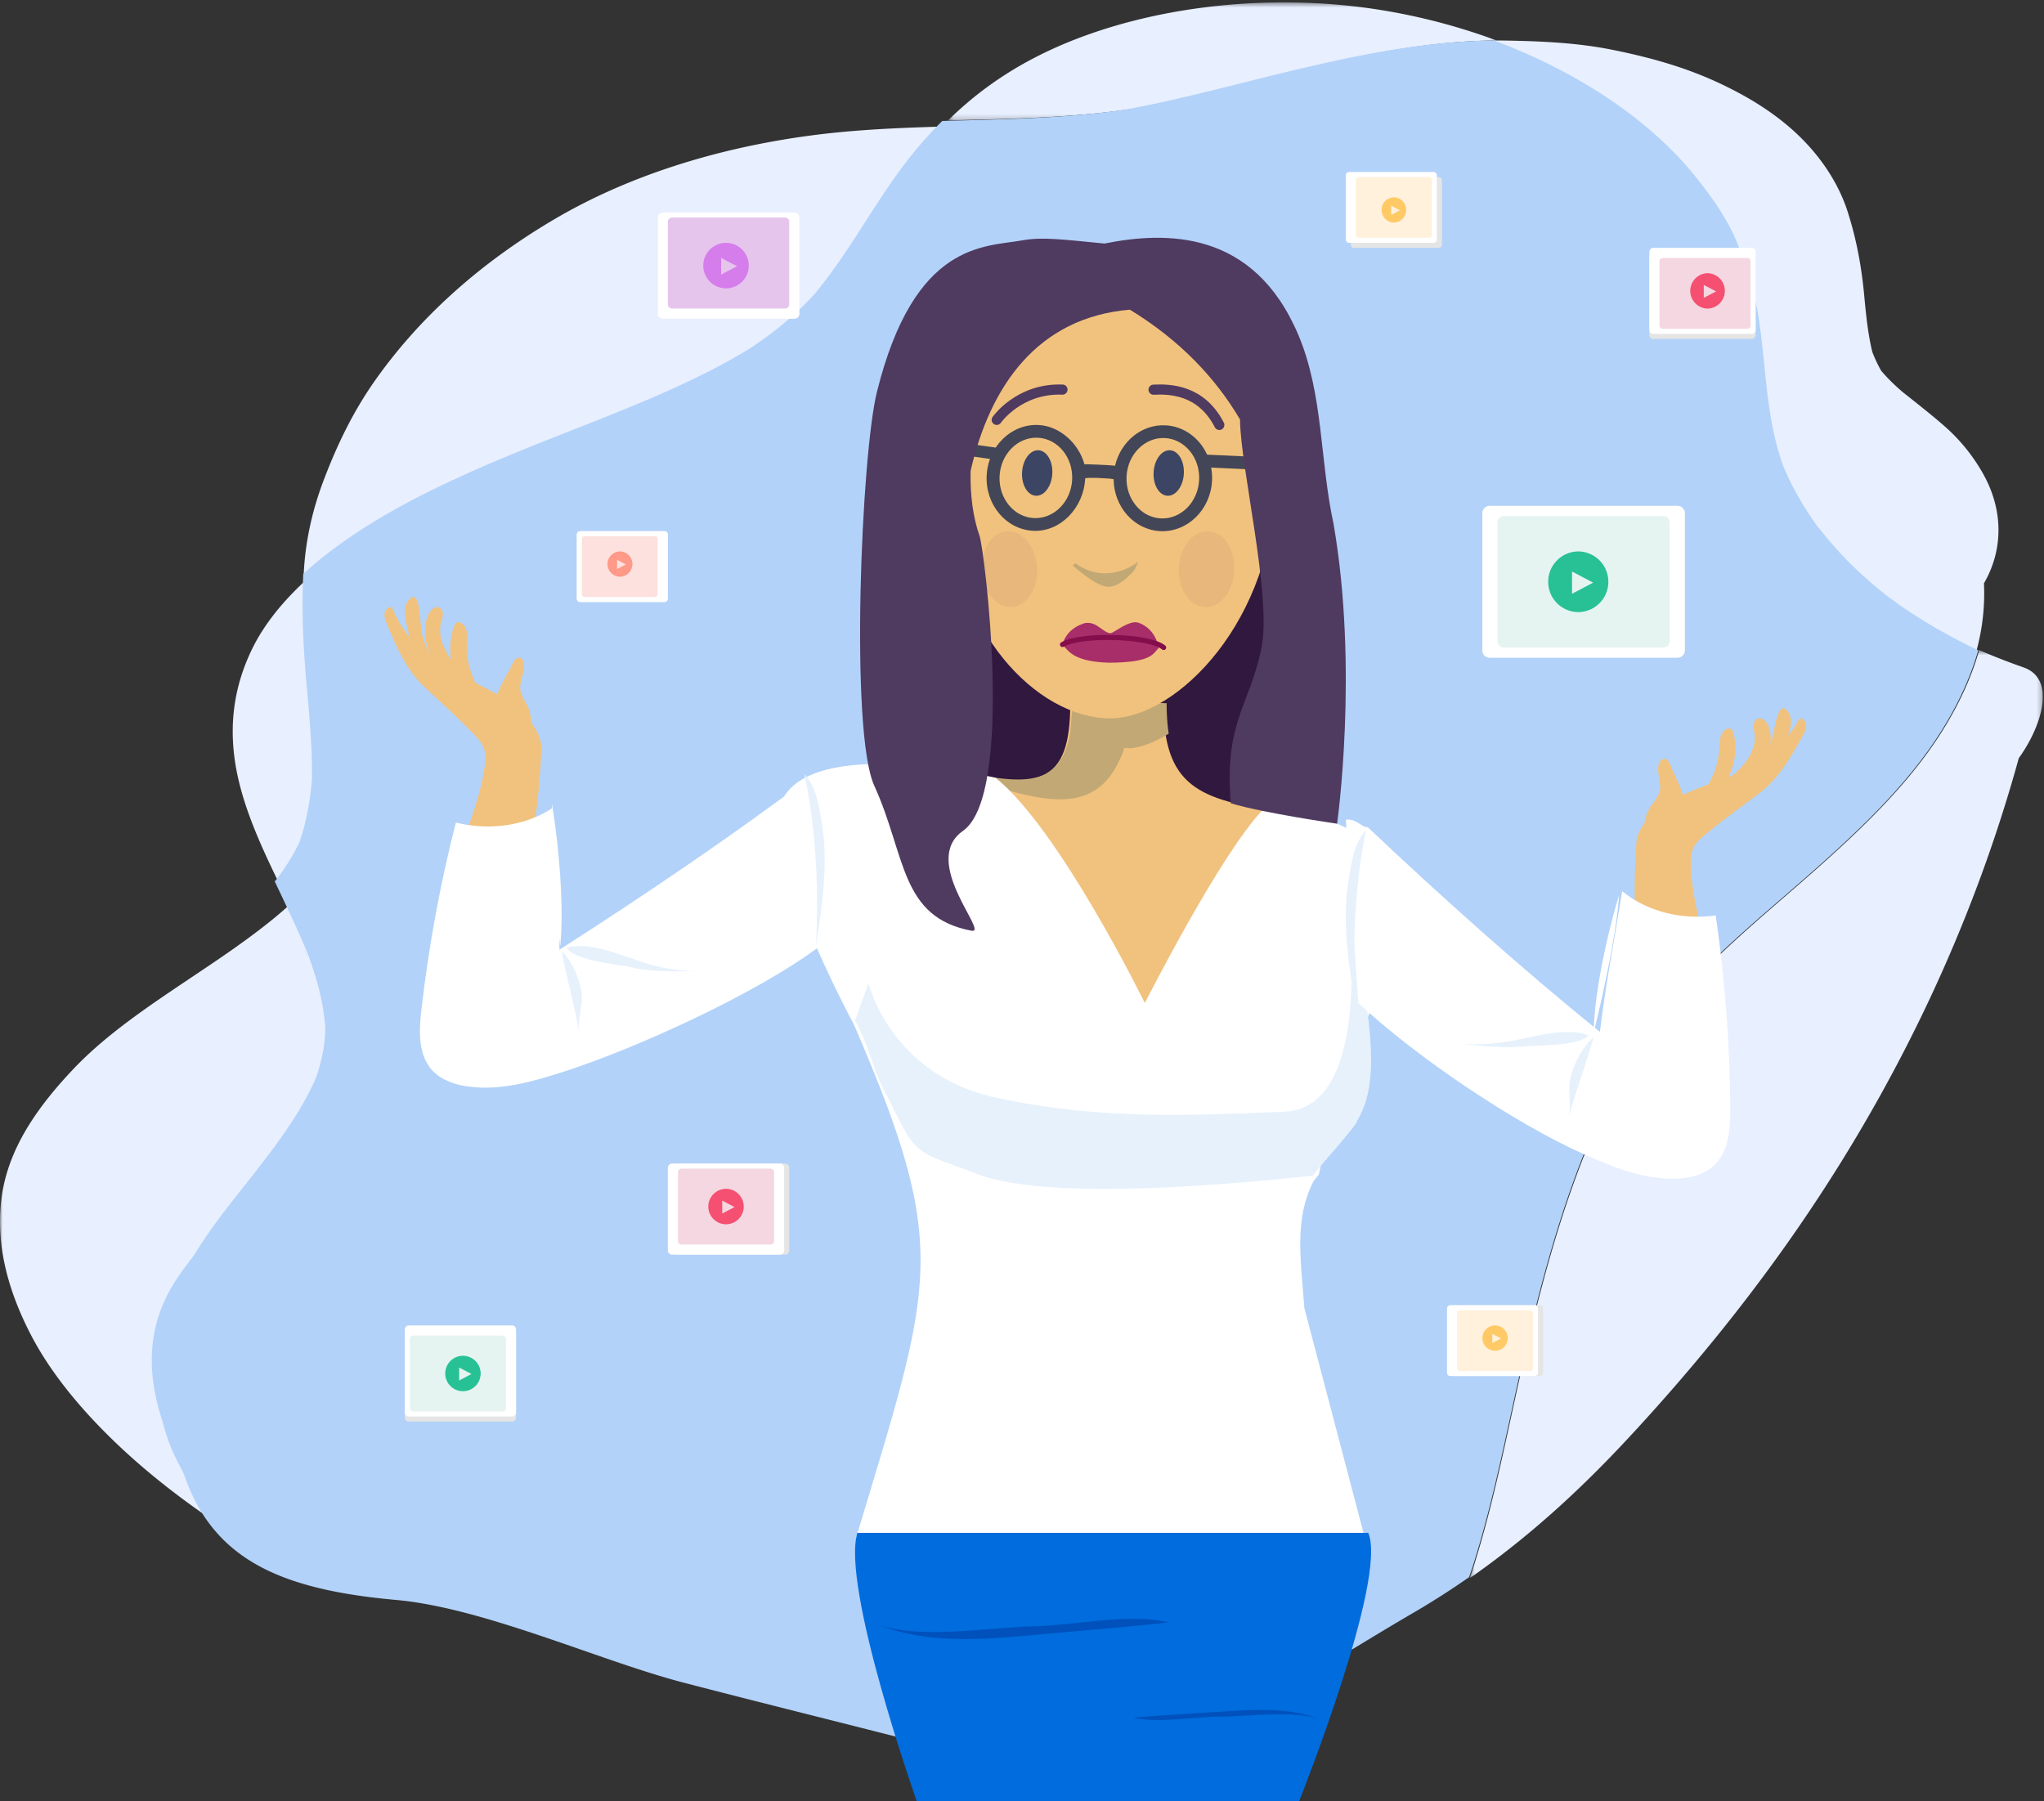 <svg width="404" height="356" xmlns="http://www.w3.org/2000/svg" xmlns:xlink="http://www.w3.org/1999/xlink"><rect width="100%" height="100%" fill="#333333" stroke="none"/><defs><path id="a" d="M.364.473h108.418v23.348H.364z"/><path id="c" d="M.479.5h113.288V183.98H.479z"/><path id="e" d="M0 .34h75.558V124.44H0z"/></defs><g fill="none" fill-rule="evenodd"><g transform="translate(187)"><mask id="b" fill="#fff"><use xlink:href="#a"/></mask><path d="M86.568 2.084a121.1 121.1 0 0122.214 5.911c-12.864.095-25.61 2.645-37.804 5.499-11.414 2.67-22.624 5.844-34.234 8.027-11.998 1.808-24.2 1.955-36.38 2.3 4.747-4.68 10.32-8.88 17.1-12.401 18.671-9.695 44.92-13.36 69.104-9.336" fill="#E8EFFF" mask="url(#b)"/></g><path d="M62.99 154.68c-.332 4.256-1.104 8.478-2.59 12.606a40.366 40.366 0 01-2.136 3.753 43.993 43.993 0 01-2.655 3.699l-.254.262c-4.043-8.286-7.878-16.648-9.002-25.152-.994-7.523.096-14.61 3.476-21.565a35.537 35.537 0 012.042-3.625c2.431-3.793 5.652-7.372 9.342-10.658-.379 7.408.007 14.753.694 22.155.573 6.168 1.18 12.341 1.082 18.524" fill="#E8EFFF"/><g transform="translate(290 128)"><mask id="d" fill="#fff"><use xlink:href="#c"/></mask><path d="M11.38 139.957c3.134-13.396 6.643-26.772 11.835-39.82 2.683-6.221 5.796-12.334 9.466-18.256a121.71 121.71 0 019.162-12.87C47.32 62.87 53.6 57.178 60.055 51.586c12.61-10.92 25.574-21.91 33.831-35.077.075-.12.15-.239.224-.36 3.068-4.952 5.57-10.262 7.078-15.648a126.607 126.607 0 008.747 3.416c6.603 2.301 3.588 11.708-.92 17.953-7.578 27.5-19.285 54.273-34.998 79.637a326.743 326.743 0 01-6.559 10.157c-10.463 15.564-22.517 30.533-35.877 44.88-9.172 9.85-19.265 19.18-31.102 27.435.33-.932.64-1.867.934-2.803 4.258-13.58 6.754-27.49 9.967-41.219" fill="#E8EFFF" mask="url(#d)"/></g><path d="M63.931 95.043c2.147-5.668 4.68-11.232 8.023-16.563a71.08 71.08 0 011.98-2.992c8.688-12.42 20.552-23.209 35.34-31.974 14.748-8.742 32.377-14.248 50.943-16.724C169.075 25.608 178.03 25.252 187 25c-3.217 3.135-6.058 6.485-8.642 9.992-5.91 8.02-10.407 16.563-17.005 24.313a65.21 65.21 0 01-9.244 8.087 82.285 82.285 0 01-3.032 2.086c-.33.216-.664.429-.999.642-1.96 1.13-3.928 2.248-5.975 3.309-8.46 4.383-17.69 8.058-26.952 11.653-17.982 6.98-35.897 14.018-49.844 24.531A74.494 74.494 0 0060 114c.027-.538.057-1.075.093-1.614.381-5.863 1.697-11.688 3.838-17.343M375.607 120.421c-1.106-.76-2.142-1.57-3.248-2.33.495.34.856.59 1.117.77a28.671 28.671 0 01-1.16-.848 96.016 96.016 0 01-1.508-1.236 88.149 88.149 0 01-6.089-5.593c-1.91-1.93-3.537-3.951-5.313-5.932.786.876 1.075 1.19 1.08 1.18.014-.022-1.405-1.682-1.809-2.248a64.725 64.725 0 01-2.263-3.39 58.626 58.626 0 01-3.497-6.458c-.275-.595-.527-1.192-.784-1.79-.329-.968-.664-1.934-.947-2.908-2.598-8.952-2.557-17.969-4-26.948-.808-5.038-2.26-9.98-4.336-14.918-1.889-4.493-4.792-8.665-8.104-12.805-9.064-11.33-23.298-20.819-39.746-26.964.82-.006 1.639-.002 2.458.012 7.195.127 14.272.426 21.249 1.833 7.785 1.57 14.693 3.54 21.48 6.759 6.5 3.082 12.118 6.766 16.628 11.505 3.869 4.064 6.794 8.815 8.356 13.67 1.75 5.443 2.732 10.763 3.266 16.336.365 3.832.714 7.674 1.63 11.455a26.985 26.985 0 001.748 3.71c1.24 1.472 2.662 2.844 4.186 4.164 2.826 2.248 5.69 4.473 8.365 6.823a35.603 35.603 0 017.806 9.762c3.727 6.872 3.828 14.606-.04 21.266a42.502 42.502 0 01-.645 9.656 44.92 44.92 0 01-.931 4.046l-.129-.057c-5.277-2.532-10.248-5.375-14.82-8.522" fill="#E8EFFF"/><path d="M238.07 313.64c.29-.085.578-.181.86-.28-.394.13-.726.238-.86.28" fill="#C7D9FA"/><g transform="translate(0 176)"><mask id="f" fill="#fff"><use xlink:href="#e"/></mask><path d="M6.264 88.16C1.498 79.076-.937 69.794.334 60.58c.703-5.086 2.632-9.766 5.38-14.187 2.4-3.861 5.425-7.525 8.802-11.091 10.652-11.25 26.782-19.33 39.29-29.507A79.186 79.186 0 0059.884.34c2.382 4.064 4.806 8.114 7.058 12.149a185.145 185.145 0 012.224 4.105.452.452 0 00-.049-.078c-.005.008.176.367.73 1.409.348.725.69 1.451 1.017 2.178 1.476 3.287 2.724 6.591 3.602 9.891.35 1.32.638 2.636.86 3.95-.022-.062-.038-.094-.047-.08-.025.04.02.473.246 1.654.026.619.04 1.236.029 1.85-.056 3.062-.612 6.038-1.51 8.94-1.164 2.873-2.63 5.657-4.317 8.37-.181.292-.366.584-.552.874-4.569 7.113-10.434 13.737-15.84 20.53-2.591 3.255-4.981 6.542-7.08 9.92-2.66 4.28-4.855 8.705-6.398 13.393-2.638 8.012-1.835 16.628 2.058 25.044-6.445-4.388-12.463-9.102-17.775-14.05-7.324-6.82-13.78-14.424-17.876-22.23" fill="#E8EFFF" mask="url(#f)"/></g><path d="M64.534 204c-.025-.22-.048-.419-.068-.609l.014-.391c.009.334.016.668.054 1M64.437 202c.06.144.134.498.125.78-.003.073-.01.146-.014.22-.004-.084-.006-.17-.014-.252-.027-.25-.06-.499-.097-.748M61.227 189c.183.333.355.668.546 1l-.377-.656c-.052-.103-.099-.206-.15-.307l-.019-.037zM60.223 188c.113.183.377.65.554 1l-.055-.102c-.162-.3-.334-.6-.499-.898" fill="#C7D9FA"/><path d="M60.166 188.055c.165.209.337.418.499.628l.055.071.018.026c.052.073.099.146.15.22-.591-.74-.783-.995-.776-1a.275.275 0 01.054.055M64.478 203.05c.036.192.07.384.097.575.008.064.01.13.014.195l-.014.18c-.167-.712-.183-.973-.148-.998.013-.009.03.01.05.048M374.945 119.808c0 .001-.39-.266-.89-.616.642.441.891.614.89.616" fill="#9EBDF7"/><path d="M238.719 313.308c.18-.053.358-.112.533-.173l-.533.173m25.459-11.94c.666-.45.906-.608.904-.605-.003.005-.463.316-.904.604m-227.746-9.745c5.776 16.774 19.277 22.618 41.853 24.639 17.428 1.56 40.402 12.093 56.962 16.385 18.96 4.914 34.4 8.682 53.358 13.596 5.36 1.39 19.203 5.103 27.684 3.25 5.235-.378 8.84-3.17 15.527-5.578 18.8-6.77 31.659-15.874 47.269-24.953 3.937-2.29 7.69-4.695 11.282-7.199.33-.93.64-1.864.934-2.799 4.254-13.56 6.749-27.452 9.959-41.163 3.131-13.378 6.637-26.736 11.826-39.766 2.68-6.214 5.792-12.317 9.458-18.232 2.728-4.4 5.763-8.697 9.155-12.852 5.475-6.134 11.748-11.818 18.2-17.402 12.599-10.905 25.552-21.88 33.804-35.03l.224-.358c3.066-4.946 5.566-10.25 7.073-15.628l-.129-.056c-5.288-2.523-10.27-5.354-14.852-8.49-1.109-.757-2.146-1.563-3.254-2.32l1.118.766c-.396-.278-.904-.64-1.162-.845a96.062 96.062 0 01-1.511-1.23 87.856 87.856 0 01-6.102-5.572c-1.914-1.923-3.544-3.936-5.323-5.91.787.873 1.076 1.185 1.082 1.176.013-.022-1.409-1.676-1.813-2.24a64.434 64.434 0 01-2.268-3.375 58.396 58.396 0 01-3.505-6.434c-.275-.593-.528-1.188-.786-1.783-.33-.965-.666-1.928-.949-2.898-2.604-8.917-2.563-17.899-4.008-26.844-.81-5.019-2.266-9.942-4.346-14.86-1.892-4.476-4.801-8.633-8.12-12.756C325.99 23.575 311.724 14.122 295.242 8c-12.934.095-25.747 2.66-38.006 5.528-11.475 2.686-22.744 5.876-34.417 8.07-12.06 1.82-24.328 1.966-36.573 2.314-3.2 3.153-6.025 6.524-8.596 10.052-5.875 8.067-10.348 16.662-16.91 24.458a65.049 65.049 0 01-9.193 8.137 81.795 81.795 0 01-3.016 2.098c-.327.217-.66.43-.993.645-1.95 1.137-3.906 2.262-5.942 3.33-8.414 4.409-17.593 8.105-26.803 11.722-17.885 7.022-35.7 14.103-49.57 24.68a74.427 74.427 0 00-5.28 4.412c-.364 7.38.008 14.7.67 22.074.552 6.144 1.137 12.295 1.043 18.456-.32 4.24-1.064 8.447-2.496 12.56a40.651 40.651 0 01-2.056 3.738 43.895 43.895 0 01-2.56 3.686c-.08.087-.163.174-.244.26 1.598 3.389 3.23 6.763 4.73 10.13.509 1.14 1 2.283 1.474 3.428.07.152.234.536.343.824.112.28.219.561.337.841l-.233-.553c.226.608.446 1.215.655 1.824.945 2.756 1.711 5.533 2.191 8.319.193 1.113.336 2.228.428 3.34.036.157.082.54.077.845-.001.08-.006.158-.008.238.005.216.009.433.033.648l-.043-.395a29.042 29.042 0 01-.09 1.577c-.227 2.614-.837 5.172-1.707 7.678-1.075 2.488-2.378 4.912-3.848 7.283-.159.255-.319.51-.48.764-3.967 6.22-8.907 12.065-13.502 18.04-2.203 2.863-4.252 5.746-6.081 8.698-2.317 3.738-13.025 13.434-6.493 33.07 1.6 6.427 3.81 9.237 4.349 10.803" fill="#B2D2F9"/><path d="M238.07 313.64c.29-.085.578-.181.86-.28-.394.13-.726.238-.86.28M265 301.989a65.233 65.233 0 011-.977 50.34 50.34 0 01-1 .977" fill="#9EBDF7"/><path d="M219 69c-22.644 0-41 39.446-41 71.294 0 16.852 5.14 28.198 13.334 35.148l51.88 2.558C253.39 171.431 260 159.402 260 140.294 260 108.446 241.644 69 219 69" fill="#31183F"/><path d="M253.208 160.41c-16.375-2.236-23.251-5.088-23.251-21.41h-18.419c0 16.322-6.3 17.321-23.965 13.076-24.888-5.98-17.3 22.391-19.573 37.295L225.485 201 282 193.523c-2.272-14.904-3.39-29.642-28.792-33.113" fill="#F1C27D"/><path d="M224.266 139h-12.25c0 .246-.483 5.905-.483 5.905-1.997 10.45-8.35 10.68-23.68 7.058a28.124 28.124 0 00-3.853-.64c20.072 6.61 32.748 12.296 38.241-3.466.482.041.935.048 1.355.02 1.984-.132 4.547-1.14 7.404-2.852-.278-1.772-.412-3.769-.412-6.025h-6.322z" fill="#C2A875"/><path d="M213.32 57.743c-16.274 3.343-25.394 13.89-25.32 42.546.063 23.924 16.803 41.711 31.424 41.711C232.786 142 252 122.328 252 94.939c0-29.634-19.6-41.117-38.68-37.196" fill="#F1C27D"/><path d="M272.164 196.484c15.19-37.092-19.44-35.775-22.398-36.583-8.464 8.671-23.488 38.376-23.488 38.376s-16.79-34.292-29.477-44.52c0 0-33.899-8.053-41.62 3.369-6.13 9.07 13.594 45.383 13.594 45.383 19.24 44.564 15.663 50.758.427 101.491h100.56l-11.955-45.449c-.737-9.936-1.996-17.529 1.782-25.012.375-.494.744-.964 1.107-1.417 0 0 2.249-13.128 11.468-35.638" fill="#FFF"/><path d="M266.252 179c.126.803 5.594 40.009-12.379 40.744-18.202.744-35.924 1.732-56.905-2.743-20.98-4.473-25.315-22.65-25.315-22.65L169 201.715c2.814 5.003 3.466 9.525 5.663 13.673 1.286 2.444 2.464 4.93 3.765 7.364 3.004 5.624 4.855 5.624 14.03 9.017 15.38 6.768 64.15.841 67.048.618 1.32-1.729 2.74-3.37 4.182-5.001.514-.58 4.867-5.673 4.432-5.62 3.7-6.152 4.578-14.78-1.868-42.765" fill="#E6F1FC"/><path d="M197.566 94.139c.207-4.379 3.594-7.795 7.55-7.614 3.955.182 7.005 3.893 6.798 8.272-.207 4.379-3.593 7.794-7.548 7.613-3.957-.182-7.007-3.893-6.8-8.271m25.097.063c.206-4.378 3.593-7.794 7.549-7.612 3.955.181 7.006 3.891 6.799 8.27-.207 4.38-3.594 7.795-7.55 7.613-3.955-.18-7.005-3.891-6.798-8.27m-27.65-.182c-.273 5.768 3.869 10.66 9.233 10.905 5.365.246 9.965-4.563 10.237-10.33.014-.32 5.396-.021 5.626.135.053 5.48 4.072 10.022 9.234 10.26 5.364.245 9.949-4.246 10.221-10.013.041-.875-.03-1.726-.18-2.548l10.497.482.119-2.517-11.412-.523c-1.507-3.297-4.596-5.63-8.258-5.799-4.72-.216-8.835 3.237-9.94 8-.333-.11-5.77-.357-6.048-.29-1.138-4.133-4.871-7.58-9.108-7.773-5.364-.246-9.95 4.244-10.221 10.011" fill="#434656"/><path fill="#434656" d="M186.37 87L198 88.651 197.631 91 186 89.35z"/><path d="M228.01 93.378c-.13 2.485 1.103 4.553 2.755 4.62 1.652.067 3.096-1.892 3.226-4.377.13-2.484-1.104-4.552-2.756-4.62-1.652-.067-3.096 1.893-3.226 4.377M202.01 93.379c-.13 2.484 1.103 4.552 2.755 4.62 1.652.067 3.096-1.893 3.226-4.378.13-2.484-1.104-4.552-2.756-4.62-1.652-.066-3.096 1.893-3.226 4.378" fill="#3D4564"/><path d="M210 77.013C201.397 76.678 197 83 197 83M241 84c-3.588-6.98-9.732-7.12-13-6.97" stroke="#4F3A60" stroke-width="2" stroke-linecap="round"/><path d="M194.019 112.822c.25 4.138 2.907 7.349 5.934 7.17 3.027-.177 5.279-3.676 5.028-7.815-.25-4.138-2.907-7.347-5.934-7.17-3.027.178-5.278 3.677-5.028 7.815M233.011 112.251c-.194 4.14 2.107 7.608 5.139 7.745 3.031.137 5.645-3.107 5.839-7.247.194-4.14-2.107-7.607-5.139-7.745-3.03-.137-5.645 3.107-5.839 7.247" fill="#E8B77C"/><path d="M228.553 128.463c-.04.017-.08.028-.12.044l.133.03-.013-.074z" fill="#A72E69"/><path d="M225.103 123.118c-1.887-.713-4.926 2.042-5.609 2.042-.689.06-1.78-.919-2.72-1.508-.94-.589-2.163-.725-3.015-.238 0 0-2.907.87-3.759 3.975 1.338 1.633 2.656 3.403 9.229 3.611 8.43-.059 8.625-1.732 9.771-2.907 0 0-.364-3.64-3.897-4.975" fill="#A72E69"/><path d="M230 128c-2.787-2.359-16.327-2.725-20-.596" stroke="#840D4C" stroke-linecap="round"/><path d="M212 111.743s4.626 4.27 7.12 4.257c2.493-.014 5.158-3.39 5.158-3.39L225 111s-5.879 4.999-12.428.365" fill="#C2A875"/><path d="M353.253 145.817c.339-.92.68-1.857.739-2.834.06-.977-.201-2.017-.916-2.702-.128-.122-.275-.235-.45-.27-.472-.092-.837.392-1.03.822-.91 2.041-.954 4.353-1.692 6.459-1.442 4.116-5.278 6.899-8.904 9.416.575.558 1.539.21 2.252-.166l4.489-2.369c3.138-1.656 4.363-5.225 5.512-8.356" fill="#F1C27D"/><path d="M348.992 150.227c.997-2.07 1.37-4.487.586-6.636-.326-.893-1.203-1.86-2.135-1.522-.538.195-.823.772-.856 1.316-.035.543.123 1.079.203 1.618.403 2.743-1.266 5.403-3.321 7.378-2.056 1.975-4.548 3.527-6.469 5.619.264-.288 3.046-.255 3.608-.38 1.292-.284 2.847-.694 3.908-1.474 1.785-1.313 3.549-3.993 4.476-5.92" fill="#F1C27D"/><path d="M342.653 144.963c-.067-.272-.152-.556-.35-.747-.416-.404-1.12-.19-1.53.222-.945.955-.883 2.515-.972 3.886-.291 4.463-2.858 8.423-5.801 11.676a9.867 9.867 0 004.318-1.175c1.25-.672 3.206-4.796 3.796-6.305.929-2.375 1.16-5.066.54-7.557M330.29 151.472c-.258-.723-.76-1.595-1.511-1.457-.448.082-.745.52-.886.954-.557 1.72.562 3.61.166 5.374-.274 1.22-1.218 2.154-1.884 3.212a7.736 7.736 0 00-1.058 5.43c.051.29 7.355-3.552 7.781-5.02.632-2.175-1.856-6.387-2.608-8.493" fill="#F1C27D"/><path d="M323 198.054c1.416-2.762 1.041-6.037.74-9.114a132.64 132.64 0 01-.302-22.354c.33-4.648 6.283-8.256 10.637-10.113 4.352-1.856 9.02-3.067 13.06-5.511A23.9 23.9 0 00355.72 142c.715-.025 1.259.713 1.28 1.415.02.702-.329 1.356-.67 1.974-2.3 4.168-4.706 8.463-8.529 11.359-3.67 2.781-7.155 5.244-10.691 8.189-.928.772-1.876 1.586-2.396 2.665-.523 1.082-.562 2.323-.525 3.52.31 9.953 5.238 19.615 3.945 29.49-.075.569-.195 1.183-.633 1.56-.387.335-.932.408-1.443.468-2.507.29-5.062.579-7.542.114-2.48-.464-4.385-2.484-5.515-4.7" fill="#F1C27D"/><path d="M268.477 198.252c11.646 10.919 31.127 23.879 44.3 29.767 5.875 2.626 12.04 5.17 18.463 4.97 2.677-.083 5.474-.717 7.455-2.533 3.06-2.806 3.336-7.487 3.303-11.657-.102-12.514-1.072-25.468-2.88-37.85-6.44.94-13.454-.639-18.492-4.792-1.485 9.34-3.283 18.436-4.4 27.827-15.572-12.607-31.33-26.706-45.895-40.482-1.17.104-2.121-1.68-4.331-1.487" fill="#FFF"/><path d="M320 177s-.535 1.658-1.19 4.16c-.334 1.25-.7 2.713-1.064 4.285-.176.787-.376 1.597-.545 2.426l-.522 2.512c-.156.844-.313 1.69-.465 2.52-.16.832-.271 1.656-.402 2.45a77.427 77.427 0 00-.549 4.364C315.005 202.279 315 204 315 204s.118-.419.302-1.152a238.08 238.08 0 001.684-7.336c.165-.787.353-1.597.514-2.427l.509-2.51.475-2.515c.163-.829.29-1.65.43-2.442.27-1.586.495-3.07.657-4.348.34-2.551.429-4.27.429-4.27" fill="#FFF"/><path d="M270 164c-2.334 2.632-2.895 6.508-3.46 10.034-1.324 8.263.037 16.708 1.396 24.966-.687-11.602-.24-23.623 2.064-35M310 221c.705-2.566-.311-5.748.553-8.57.828-2.7 2.298-5.577 4.447-7.43-1.54 5.364-3.518 10.606-5 16M288 206.223c3.138.322 6.318.242 9.435-.236 4.253-.651 8.422-2.042 12.728-1.985 1.33.017 2.639.162 3.837.69-2.01 2.079-9.735 1.879-12.731 2.158-4.647.432-8.707-.16-13.269-.627" fill="#E6F1FC"/><path d="M256.79 356h-75.617s-14.958-42.405-11.712-53h100.975c3.892 9.128-13.645 53-13.645 53" fill="#006CDD"/><path d="M263.556 103.439c-2.692-12.392-1.995-25.529-6.925-37.208-8.844-20.951-26.301-20.497-38.321-18.092-8.06-.767-12.236-1.355-16.234-.63-7.429 1.346-21.338.111-28.756 29.993-3.089 12.445-5.354 67.191-.526 77.788 6.318 13.87 5.053 26.015 19.236 28.687 3.565.673-10.284-13.71-1.693-19.741 10.194-7.159 4.3-55.404 3.255-58.358-1.27-3.59-1.867-8.087-1.747-12.822 3.834-16.678 13.144-30.288 31.474-31.844 9.909 6.037 16.946 13.52 21.776 21.704.027 9.249 6.332 35.052 4.23 45.21-2.38 11.512-7.386 14.563-6.052 30.66 6.64 1.973 21.006 4.033 21.006 4.033s4.317-30.51-.723-59.38z" fill="#4F3A60"/><path d="M80.42 123.708c-.228-.95-.458-1.916-.415-2.892.044-.978.4-1.985 1.152-2.591.135-.109.287-.205.457-.222.46-.044.76.475.899.922.66 2.12.464 4.422.953 6.59.954 4.237 4.33 7.395 7.534 10.267-.606.496-1.49.051-2.132-.396l-4.044-2.812c-2.826-1.967-3.63-5.639-4.405-8.866" fill="#F1C27D"/><path d="M84.558 128.077c-.719-2.16-.817-4.6.144-6.662.399-.855 1.323-1.73 2.162-1.303.485.247.691.85.667 1.394-.025.544-.23 1.061-.36 1.59-.666 2.69.622 5.503 2.345 7.67 1.723 2.17 3.9 3.961 5.484 6.234-.219-.313-2.832-.555-3.347-.735-1.183-.412-2.6-.973-3.513-1.854-1.539-1.484-2.914-4.325-3.582-6.334" fill="#F1C27D"/><path d="M89.715 123.876c.097-.267.213-.543.434-.715.467-.36 1.164-.067 1.54.394.867 1.068.642 2.634.592 4.026-.163 4.534 2.05 8.813 4.719 12.419a10.277 10.277 0 01-4.286-1.663c-1.206-.817-2.779-5.193-3.226-6.78-.704-2.498-.662-5.237.227-7.681M101.26 131.297c.307-.676.856-1.474 1.534-1.262.406.126.638.583.725 1.02.347 1.733-.867 3.457-.672 5.215.136 1.217.915 2.224 1.428 3.322a7.977 7.977 0 01.45 5.396c-.075.276-6.438-4.216-6.69-5.69-.372-2.182 2.328-6.028 3.225-8" fill="#F1C27D"/><path d="M104.07 179.799c-1.117-2.926-.393-6.18.237-9.246a135.528 135.528 0 002.69-22.455c.166-4.71-5.382-8.96-9.523-11.28-4.14-2.319-8.664-4.023-12.429-6.902a24.008 24.008 0 01-7.598-9.906c-.71-.1-1.332.587-1.428 1.29-.095.705.183 1.4.458 2.056 1.846 4.432 3.786 9.002 7.286 12.314 3.361 3.179 6.573 6.019 9.782 9.348.843.874 1.7 1.79 2.104 2.931.405 1.143.311 2.395.147 3.595-1.373 9.98-7.317 19.187-7.083 29.256.013.58.068 1.21.464 1.636.35.376.885.507 1.388.62 2.469.552 4.984 1.109 7.505.899 2.522-.21 4.636-2.044 6-4.156" fill="#F1C27D"/><path d="M162 187.066c-12.778 9.558-36.699 20.31-50.478 24.742-6.145 1.977-12.57 3.842-18.97 2.973-2.666-.362-5.394-1.28-7.186-3.282-2.764-3.09-2.552-7.74-2.083-11.851 1.407-12.342 3.728-25.026 6.826-37.058 6.339 1.602 13.513.778 18.98-2.793.51 9.374 1.358 18.54 1.494 27.926C127.46 176.91 144.957 165.072 160.95 153" fill="#FFF"/><path d="M109.094 159s.32 1.74.655 4.352c.173 1.307.354 2.832.518 4.47.077.818.175 1.663.239 2.523l.208 2.611.15 2.615c.056.861.066 1.713.098 2.535.044 1.646.051 3.183.015 4.502-.053 2.637-.251 4.392-.251 4.392s-.064-.437-.155-1.202a256.329 256.329 0 01-.757-7.638c-.065-.819-.151-1.663-.208-2.523-.064-.86-.13-1.733-.194-2.607l-.162-2.61c-.058-.86-.084-1.709-.126-2.53a114.971 114.971 0 01-.12-4.495c-.027-2.635.09-4.395.09-4.395" fill="#FFF"/><path d="M159 153c2.27 2.424 2.843 6.17 3.416 9.572 1.346 7.978.109 16.293-1.129 24.428.561-11.354.028-23.048-2.287-34M114.476 204c-.456-2.557.971-5.535.377-8.356-.57-2.699-1.796-5.634-3.853-7.644 1.022 5.35 2.518 10.627 3.476 16M138 191.984c-3.193 0-6.385-.442-9.47-1.314-4.209-1.19-8.254-3.179-12.593-3.598-1.34-.13-2.673-.119-3.937.325 1.795 2.501 9.593 3.147 12.578 3.788 4.629.994 8.78.8 13.422.8" fill="#E6F1FC"/><path d="M204.191 323.194c-10.431.96-21.326 1.853-31.191-2.292 8.016 3.367 22.694.745 31.178.575 8.38-.168 18.68-2.655 26.822-.782-8.909 1.01-17.875 1.677-26.809 2.5M241.362 338.345c6.755-.456 13.797-.868 19.638 1.602-4.746-2.007-14.388-.636-19.815-.616-5.36.018-12.196 1.352-17.185.202 5.789-.498 11.578-.799 17.362-1.188" fill="#0051BC"/><path d="M131.36 105h-16.72a.647.647 0 00-.64.652v12.696c0 .36.287.652.64.652h16.72c.353 0 .64-.292.64-.652v-12.696a.647.647 0 00-.64-.652" fill="#E5E5E5"/><path d="M131.36 105h-16.72a.647.647 0 00-.64.652v12.696c0 .36.287.652.64.652h16.72c.353 0 .64-.293.64-.652v-12.696a.647.647 0 00-.64-.652" fill="#FFF"/><path d="M129.466 106h-13.932a.547.547 0 00-.534.559v10.882c0 .308.24.559.534.559h13.932c.295 0 .534-.25.534-.56V106.56a.547.547 0 00-.534-.559" fill="#FCE1DE"/><path d="M121.965 112.487v-1.832l1.742.916-1.742.916zM122.5 109a2.501 2.501 0 000 5 2.5 2.5 0 000-5z" fill="#F98"/><path d="M284.36 35h-16.72a.647.647 0 00-.64.652v12.696c0 .36.287.652.64.652h16.72c.353 0 .64-.292.64-.652V35.652a.647.647 0 00-.64-.652" fill="#E5E5E5"/><path d="M283.36 34h-16.72a.647.647 0 00-.64.652v12.696c0 .36.287.652.64.652h16.72c.353 0 .64-.292.64-.652V34.652a.647.647 0 00-.64-.652" fill="#FFF"/><path d="M282.466 35h-13.932a.547.547 0 00-.534.559V46.44c0 .308.24.559.534.559h13.932c.295 0 .534-.25.534-.56V35.56a.547.547 0 00-.534-.559" fill="#FFF1DC"/><path d="M274.966 42.487v-1.832l1.74.916-1.74.916zM275.5 39a2.501 2.501 0 000 5 2.501 2.501 0 000-5z" fill="#FFC965"/><path d="M331.576 100h-37.153c-.785 0-1.423.625-1.423 1.397v27.205c0 .772.638 1.398 1.423 1.398h37.153c.786 0 1.424-.626 1.424-1.398v-27.205c0-.772-.638-1.397-1.424-1.397" fill="#E5E5E5"/><path d="M331.576 100h-37.152c-.786 0-1.424.626-1.424 1.398v27.205c0 .772.638 1.397 1.424 1.397h37.152c.787 0 1.424-.625 1.424-1.397v-27.205c0-.772-.637-1.398-1.424-1.398" fill="#FFF"/><path d="M328.79 102h-31.58a1.21 1.21 0 00-1.21 1.211v23.578a1.21 1.21 0 001.21 1.211h31.58a1.21 1.21 0 001.21-1.211V103.21a1.21 1.21 0 00-1.21-1.211" fill="#E6F4F1"/><path d="M310.717 117.37v-4.398l4.18 2.199-4.18 2.198zm1.284-8.37c-3.312 0-6.001 2.688-6.001 6 0 3.313 2.689 6 6 6a6.001 6.001 0 000-12z" fill="#27C195"/><path d="M346.252 50h-19.504c-.413 0-.748.355-.748.792v15.416c0 .437.335.792.748.792h19.504c.413 0 .748-.355.748-.792V50.792c0-.437-.335-.792-.748-.792" fill="#E5E5E5"/><path d="M346.252 49h-19.504c-.413 0-.748.355-.748.792v15.416c0 .437.335.792.748.792h19.504c.413 0 .748-.355.748-.792V49.792c0-.437-.335-.792-.748-.792" fill="#FFF"/><path d="M345.36 51h-16.72a.647.647 0 00-.64.652v12.696c0 .36.287.652.64.652h16.72c.353 0 .64-.292.64-.652V51.652a.647.647 0 00-.64-.652" fill="#F4D7E0"/><path d="M336.752 58.882v-2.565l2.438 1.282-2.438 1.283zM337.5 54a3.501 3.501 0 000 7 3.501 3.501 0 000-7z" fill="#F54F71"/><path d="M157.004 42h-26.007a.988.988 0 00-.997.978v19.043c0 .54.446.979.997.979h26.007c.55 0 .996-.438.996-.979V42.978a.987.987 0 00-.996-.978" fill="#E5E5E5"/><path d="M157.004 42h-26.007a.988.988 0 00-.997.978v19.043c0 .541.446.979.997.979h26.007c.55 0 .996-.438.996-.979V42.978a.987.987 0 00-.996-.978" fill="#FFF"/><path d="M155.145 43h-22.29a.846.846 0 00-.855.838v16.324c0 .463.382.838.854.838h22.291a.846.846 0 00.855-.838V43.838a.847.847 0 00-.855-.838" fill="#E6C5ED"/><path d="M142.538 54.277V50.98l3.134 1.648-3.134 1.649zm.961-6.277A4.501 4.501 0 00139 52.5c0 2.484 2.016 4.5 4.5 4.5s4.5-2.016 4.5-4.5-2.016-4.5-4.5-4.5z" fill="#D67DEC"/><path d="M101.217 263H80.783c-.433 0-.783.375-.783.838v16.323c0 .464.35.839.783.839h20.434c.433 0 .783-.375.783-.839v-16.323c0-.463-.35-.838-.783-.838" fill="#E5E5E5"/><path d="M101.217 262H80.783c-.432 0-.783.376-.783.838v16.323c0 .463.35.839.783.839h20.434c.433 0 .783-.376.783-.839v-16.323c0-.462-.35-.838-.783-.838" fill="#FFF"/><path d="M99.324 264H81.676a.688.688 0 00-.676.699V278.3c0 .386.303.699.676.699h17.648a.688.688 0 00.676-.699V264.7a.688.688 0 00-.676-.699" fill="#E6F4F1"/><path d="M90.752 272.882v-2.565l2.437 1.282-2.437 1.283zM91.5 268a3.5 3.5 0 10.001 7 3.5 3.5 0 00-.001-7z" fill="#27C195"/><path d="M304.36 258h-16.72a.647.647 0 00-.64.652v12.695c0 .36.287.653.64.653h16.72c.353 0 .64-.293.64-.653v-12.695a.647.647 0 00-.64-.652" fill="#E5E5E5"/><path d="M303.36 258h-16.72a.647.647 0 00-.64.652v12.695c0 .36.287.653.64.653h16.72c.353 0 .64-.293.64-.653v-12.695a.647.647 0 00-.64-.652" fill="#FFF"/><path d="M302.466 259h-13.932a.547.547 0 00-.534.56v10.88c0 .31.24.56.534.56h13.932c.295 0 .534-.25.534-.56v-10.88c0-.31-.24-.56-.534-.56" fill="#FFF1DC"/><path d="M294.965 265.487v-1.832l1.742.916-1.742.916zM295.5 262a2.5 2.5 0 10.002 5.001A2.5 2.5 0 00295.5 262z" fill="#FFC965"/><path d="M155.182 230h-21.363a.83.83 0 00-.819.838v16.323c0 .463.367.839.819.839h21.363a.828.828 0 00.818-.84v-16.322a.828.828 0 00-.818-.838" fill="#E5E5E5"/><path d="M154.181 230H132.82a.83.83 0 00-.819.839v16.322c0 .463.367.839.82.839h21.361a.829.829 0 00.819-.84V230.84a.829.829 0 00-.819-.839" fill="#FFF"/><path d="M152.324 231h-17.648a.688.688 0 00-.676.699v13.603c0 .386.303.698.676.698h17.648a.687.687 0 00.676-.698v-13.603a.688.688 0 00-.676-.699" fill="#F4D7E0"/><path d="M142.752 239.882v-2.564l2.438 1.281-2.438 1.283zM143.5 235a3.5 3.5 0 103.5 3.5c0-1.931-1.568-3.5-3.5-3.5z" fill="#F54F71"/></g></svg>